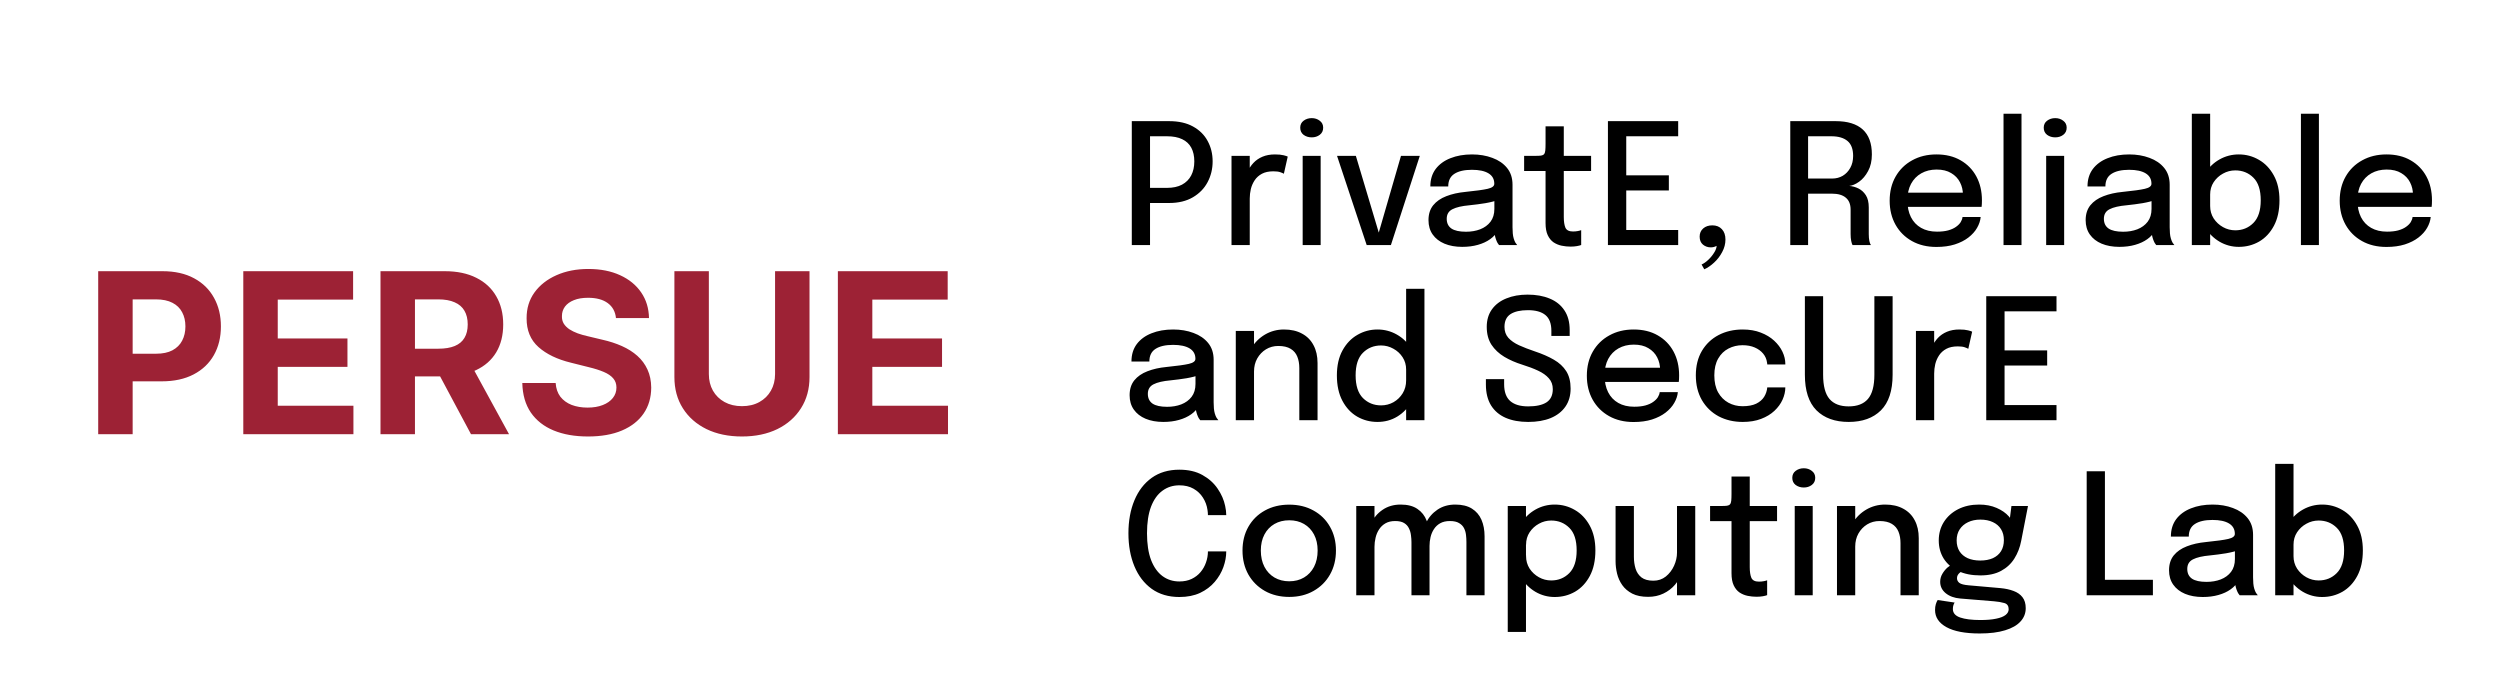 <svg width="357" height="100" viewBox="0 0 357 100" fill="none" xmlns="http://www.w3.org/2000/svg">
<rect x="0" y="0" width="357" height="100" fill="#808080" stroke="none"/>
<rect width="150" height="100" fill="#E7ECF2"/>
<rect width="357" height="100" fill="white"/>
<path d="M14.023 62V38.727H23.204C24.97 38.727 26.474 39.064 27.716 39.739C28.958 40.405 29.905 41.333 30.557 42.523C31.216 43.705 31.546 45.068 31.546 46.614C31.546 48.159 31.212 49.523 30.546 50.705C29.879 51.886 28.913 52.807 27.648 53.466C26.39 54.125 24.867 54.455 23.079 54.455H17.227V50.511H22.284C23.231 50.511 24.011 50.349 24.625 50.023C25.246 49.689 25.708 49.231 26.011 48.648C26.322 48.057 26.477 47.379 26.477 46.614C26.477 45.841 26.322 45.167 26.011 44.591C25.708 44.008 25.246 43.557 24.625 43.239C24.004 42.913 23.216 42.75 22.261 42.75H18.943V62H14.023ZM34.742 62V38.727H50.423V42.784H39.662V48.33H49.617V52.386H39.662V57.943H50.469V62H34.742ZM54.335 62V38.727H63.517C65.275 38.727 66.775 39.042 68.017 39.67C69.267 40.292 70.218 41.174 70.869 42.318C71.528 43.455 71.858 44.792 71.858 46.33C71.858 47.875 71.525 49.205 70.858 50.318C70.191 51.424 69.225 52.273 67.96 52.864C66.703 53.455 65.18 53.75 63.392 53.75H57.244V49.795H62.597C63.536 49.795 64.316 49.667 64.938 49.409C65.559 49.151 66.021 48.765 66.324 48.25C66.635 47.735 66.79 47.095 66.79 46.33C66.79 45.557 66.635 44.905 66.324 44.375C66.021 43.845 65.555 43.443 64.926 43.17C64.305 42.89 63.521 42.75 62.574 42.75H59.256V62H54.335ZM66.903 51.409L72.688 62H67.256L61.597 51.409H66.903ZM87.96 45.42C87.869 44.504 87.479 43.792 86.79 43.284C86.1 42.776 85.165 42.523 83.983 42.523C83.18 42.523 82.502 42.636 81.949 42.864C81.396 43.083 80.972 43.39 80.676 43.784C80.388 44.178 80.244 44.625 80.244 45.125C80.229 45.542 80.316 45.905 80.506 46.216C80.703 46.526 80.972 46.795 81.312 47.023C81.653 47.242 82.047 47.436 82.494 47.602C82.941 47.761 83.419 47.898 83.926 48.011L86.017 48.511C87.032 48.739 87.964 49.042 88.812 49.42C89.661 49.799 90.396 50.265 91.017 50.818C91.638 51.371 92.119 52.023 92.46 52.773C92.809 53.523 92.987 54.383 92.994 55.352C92.987 56.776 92.623 58.011 91.903 59.057C91.191 60.095 90.161 60.901 88.812 61.477C87.472 62.045 85.854 62.33 83.96 62.33C82.081 62.33 80.445 62.042 79.051 61.466C77.665 60.89 76.581 60.038 75.801 58.909C75.028 57.773 74.623 56.367 74.585 54.693H79.347C79.4 55.474 79.623 56.125 80.017 56.648C80.419 57.163 80.953 57.553 81.619 57.818C82.294 58.076 83.055 58.205 83.903 58.205C84.737 58.205 85.46 58.083 86.074 57.841C86.695 57.599 87.176 57.261 87.517 56.83C87.858 56.398 88.028 55.901 88.028 55.341C88.028 54.818 87.873 54.379 87.562 54.023C87.26 53.667 86.812 53.364 86.222 53.114C85.638 52.864 84.922 52.636 84.074 52.432L81.54 51.795C79.578 51.318 78.028 50.572 76.892 49.557C75.756 48.542 75.191 47.174 75.199 45.455C75.191 44.045 75.566 42.814 76.324 41.761C77.089 40.708 78.138 39.886 79.472 39.295C80.805 38.705 82.32 38.409 84.017 38.409C85.744 38.409 87.252 38.705 88.54 39.295C89.835 39.886 90.843 40.708 91.562 41.761C92.282 42.814 92.653 44.034 92.676 45.42H87.96ZM110.679 38.727H115.599V53.841C115.599 55.538 115.194 57.023 114.384 58.295C113.58 59.568 112.455 60.561 111.009 61.273C109.562 61.977 107.876 62.33 105.952 62.33C104.02 62.33 102.33 61.977 100.884 61.273C99.437 60.561 98.312 59.568 97.508 58.295C96.706 57.023 96.304 55.538 96.304 53.841V38.727H101.224V53.42C101.224 54.307 101.418 55.095 101.804 55.784C102.198 56.474 102.751 57.015 103.463 57.409C104.175 57.803 105.005 58 105.952 58C106.906 58 107.736 57.803 108.44 57.409C109.152 57.015 109.702 56.474 110.088 55.784C110.482 55.095 110.679 54.307 110.679 53.42V38.727ZM119.648 62V38.727H135.33V42.784H124.568V48.33H134.523V52.386H124.568V57.943H135.375V62H119.648Z" fill="#9D2235"/>
<path d="M164.224 35H161.62V17.3H166.948C168.308 17.3 169.448 17.556 170.368 18.068C171.296 18.58 171.992 19.272 172.456 20.144C172.928 21.008 173.164 21.976 173.164 23.048C173.164 24.12 172.924 25.108 172.444 26.012C171.972 26.908 171.272 27.628 170.344 28.172C169.416 28.716 168.284 28.988 166.948 28.988H164.224V35ZM164.224 28.1L163.048 26.828H166.648C167.496 26.828 168.208 26.676 168.784 26.372C169.368 26.06 169.808 25.62 170.104 25.052C170.4 24.484 170.548 23.816 170.548 23.048C170.548 22.28 170.404 21.628 170.116 21.092C169.828 20.556 169.396 20.152 168.82 19.88C168.244 19.6 167.52 19.46 166.648 19.46H163.048L164.224 18.092V28.1ZM175.86 35V22.256H178.464V26.324L177.768 26.012C177.824 25.492 177.956 24.996 178.164 24.524C178.372 24.052 178.648 23.632 178.992 23.264C179.344 22.888 179.776 22.592 180.288 22.376C180.8 22.16 181.392 22.052 182.064 22.052C182.576 22.052 182.988 22.092 183.3 22.172C183.62 22.252 183.816 22.316 183.888 22.364L183.336 24.812C183.256 24.756 183.092 24.684 182.844 24.596C182.604 24.508 182.268 24.464 181.836 24.464C181.18 24.464 180.636 24.58 180.204 24.812C179.772 25.044 179.428 25.352 179.172 25.736C178.916 26.12 178.732 26.54 178.62 26.996C178.516 27.444 178.464 27.896 178.464 28.352V35H175.86ZM186.021 35V22.256H188.589V35H186.021ZM187.317 19.616C186.869 19.616 186.481 19.496 186.153 19.256C185.833 19.008 185.673 18.668 185.673 18.236C185.673 17.812 185.833 17.48 186.153 17.24C186.481 16.992 186.869 16.868 187.317 16.868C187.757 16.868 188.137 16.992 188.457 17.24C188.785 17.48 188.949 17.812 188.949 18.236C188.949 18.668 188.785 19.008 188.457 19.256C188.137 19.496 187.757 19.616 187.317 19.616ZM202.748 22.256L198.62 35H195.164L190.928 22.256H193.616L197.096 33.908H196.688L200.06 22.256H202.748ZM208.8 35.252C207.84 35.252 206.996 35.1 206.268 34.796C205.548 34.492 204.988 34.056 204.588 33.488C204.188 32.92 203.988 32.236 203.988 31.436C203.988 30.58 204.212 29.872 204.66 29.312C205.116 28.752 205.74 28.32 206.532 28.016C207.332 27.704 208.24 27.5 209.256 27.404C210.768 27.252 211.832 27.104 212.448 26.96C213.072 26.816 213.384 26.58 213.384 26.252C213.384 26.244 213.384 26.236 213.384 26.228C213.384 25.58 213.108 25.088 212.556 24.752C212.004 24.416 211.216 24.248 210.192 24.248C209.112 24.248 208.276 24.44 207.684 24.824C207.1 25.2 206.808 25.8 206.808 26.624H204.252C204.252 25.648 204.504 24.82 205.008 24.14C205.52 23.46 206.224 22.944 207.12 22.592C208.016 22.232 209.044 22.052 210.204 22.052C211.268 22.052 212.236 22.216 213.108 22.544C213.988 22.864 214.688 23.344 215.208 23.984C215.728 24.624 215.988 25.42 215.988 26.372C215.988 26.54 215.988 26.708 215.988 26.876C215.988 27.036 215.988 27.2 215.988 27.368V32.456C215.988 32.752 216 33.04 216.024 33.32C216.048 33.592 216.092 33.836 216.156 34.052C216.228 34.3 216.312 34.504 216.408 34.664C216.512 34.824 216.596 34.936 216.66 35H214.068C214.02 34.952 213.948 34.852 213.852 34.7C213.764 34.54 213.684 34.356 213.612 34.148C213.54 33.948 213.484 33.72 213.444 33.464C213.412 33.2 213.396 32.916 213.396 32.612L213.876 32.948C213.636 33.412 213.272 33.816 212.784 34.16C212.304 34.504 211.724 34.772 211.044 34.964C210.372 35.156 209.624 35.252 208.8 35.252ZM209.34 33.092C210.084 33.092 210.76 32.976 211.368 32.744C211.984 32.504 212.476 32.144 212.844 31.664C213.212 31.176 213.396 30.564 213.396 29.828V27.716L214.008 28.52C213.496 28.72 212.868 28.884 212.124 29.012C211.388 29.132 210.628 29.232 209.844 29.312C208.764 29.408 207.952 29.596 207.408 29.876C206.864 30.148 206.592 30.604 206.592 31.244C206.592 31.86 206.816 32.324 207.264 32.636C207.72 32.94 208.412 33.092 209.34 33.092ZM224.269 35.216C223.845 35.216 223.421 35.172 222.997 35.084C222.581 34.996 222.197 34.836 221.845 34.604C221.501 34.364 221.225 34.024 221.017 33.584C220.809 33.144 220.705 32.568 220.705 31.856C220.705 31.688 220.705 31.512 220.705 31.328C220.705 31.144 220.705 30.956 220.705 30.764V24.416H217.645V22.256H219.253C219.597 22.256 219.865 22.244 220.057 22.22C220.257 22.188 220.401 22.12 220.489 22.016C220.585 21.904 220.645 21.728 220.669 21.488C220.693 21.248 220.705 20.92 220.705 20.504V18.044H223.309V22.256H227.209V24.416H223.309V30.068C223.309 30.228 223.309 30.388 223.309 30.548C223.309 30.708 223.309 30.856 223.309 30.992C223.309 31.632 223.385 32.136 223.537 32.504C223.697 32.872 224.057 33.056 224.617 33.056C224.857 33.056 225.085 33.036 225.301 32.996C225.517 32.956 225.681 32.912 225.793 32.864V34.988C225.649 35.044 225.445 35.096 225.181 35.144C224.917 35.192 224.613 35.216 224.269 35.216ZM231.052 19.46L232.228 18.092V25.868L231.604 25.04H238.312V27.2H231.604L232.228 26.372V34.208L231.052 32.84H239.644V35H229.612V17.3H239.644V19.46H231.052ZM243.37 38.456L242.986 37.772C243.306 37.628 243.63 37.4 243.958 37.088C244.286 36.776 244.562 36.436 244.786 36.068C245.018 35.708 245.134 35.372 245.134 35.06C245.134 34.964 245.122 34.872 245.098 34.784C245.074 34.688 245.038 34.604 244.99 34.532H245.65C245.546 34.788 245.366 34.984 245.11 35.12C244.862 35.256 244.59 35.324 244.294 35.324C243.87 35.324 243.498 35.192 243.178 34.928C242.866 34.664 242.71 34.284 242.71 33.788C242.71 33.308 242.878 32.92 243.214 32.624C243.55 32.328 243.986 32.18 244.522 32.18C245.098 32.18 245.554 32.364 245.89 32.732C246.226 33.092 246.394 33.584 246.394 34.208C246.394 34.824 246.238 35.42 245.926 35.996C245.622 36.572 245.238 37.072 244.774 37.496C244.31 37.928 243.842 38.248 243.37 38.456ZM255.651 35V17.3H262.131C263.835 17.3 265.123 17.696 265.995 18.488C266.867 19.28 267.303 20.468 267.303 22.052C267.303 22.98 267.123 23.772 266.763 24.428C266.411 25.084 265.983 25.592 265.479 25.952C264.983 26.304 264.515 26.504 264.075 26.552C264.523 26.584 264.959 26.704 265.383 26.912C265.807 27.12 266.159 27.44 266.439 27.872C266.719 28.304 266.859 28.888 266.859 29.624C266.859 30.248 266.859 30.88 266.859 31.52C266.859 32.16 266.859 32.796 266.859 33.428C266.859 33.788 266.887 34.116 266.943 34.412C267.007 34.7 267.083 34.896 267.171 35H264.543C264.471 34.88 264.407 34.68 264.351 34.4C264.295 34.12 264.267 33.796 264.267 33.428C264.267 32.852 264.267 32.272 264.267 31.688C264.267 31.104 264.267 30.52 264.267 29.936C264.267 29.176 264.039 28.608 263.583 28.232C263.135 27.848 262.479 27.656 261.615 27.656H257.487L258.195 26.732V35H255.651ZM258.195 26.516L257.487 25.496H261.639C262.199 25.496 262.703 25.364 263.151 25.1C263.599 24.828 263.955 24.452 264.219 23.972C264.491 23.484 264.627 22.916 264.627 22.268C264.627 21.292 264.359 20.58 263.823 20.132C263.287 19.684 262.519 19.46 261.519 19.46H257.427L258.195 18.464V26.516ZM271.284 29.54V27.512H280.668L280.308 28.112C280.308 28.064 280.308 28.016 280.308 27.968C280.308 27.912 280.308 27.864 280.308 27.824C280.308 27.176 280.168 26.58 279.888 26.036C279.608 25.484 279.188 25.044 278.628 24.716C278.076 24.38 277.384 24.212 276.552 24.212C275.72 24.212 274.988 24.392 274.356 24.752C273.732 25.104 273.244 25.608 272.892 26.264C272.548 26.912 272.376 27.692 272.376 28.604C272.376 29.532 272.544 30.332 272.88 31.004C273.216 31.668 273.7 32.18 274.332 32.54C274.964 32.9 275.72 33.08 276.6 33.08C277.216 33.08 277.748 33.02 278.196 32.9C278.652 32.772 279.024 32.604 279.312 32.396C279.608 32.188 279.832 31.964 279.984 31.724C280.136 31.476 280.224 31.232 280.248 30.992H282.84C282.792 31.512 282.62 32.028 282.324 32.54C282.036 33.044 281.624 33.504 281.088 33.92C280.56 34.328 279.912 34.656 279.144 34.904C278.384 35.144 277.508 35.264 276.516 35.264C275.188 35.264 274.024 34.984 273.024 34.424C272.024 33.864 271.244 33.088 270.684 32.096C270.124 31.096 269.844 29.952 269.844 28.664C269.844 27.352 270.128 26.2 270.696 25.208C271.264 24.216 272.052 23.444 273.06 22.892C274.068 22.332 275.224 22.052 276.528 22.052C277.856 22.052 279.004 22.332 279.972 22.892C280.948 23.452 281.7 24.224 282.228 25.208C282.756 26.192 283.02 27.324 283.02 28.604C283.02 28.756 283.016 28.932 283.008 29.132C283 29.332 282.988 29.468 282.972 29.54H271.284ZM288.671 16.244V35H286.103V16.244H288.671ZM292.193 35V22.256H294.761V35H292.193ZM293.489 19.616C293.041 19.616 292.653 19.496 292.325 19.256C292.005 19.008 291.845 18.668 291.845 18.236C291.845 17.812 292.005 17.48 292.325 17.24C292.653 16.992 293.041 16.868 293.489 16.868C293.929 16.868 294.309 16.992 294.629 17.24C294.957 17.48 295.121 17.812 295.121 18.236C295.121 18.668 294.957 19.008 294.629 19.256C294.309 19.496 293.929 19.616 293.489 19.616ZM302.643 35.252C301.683 35.252 300.839 35.1 300.111 34.796C299.391 34.492 298.831 34.056 298.431 33.488C298.031 32.92 297.831 32.236 297.831 31.436C297.831 30.58 298.055 29.872 298.503 29.312C298.959 28.752 299.583 28.32 300.375 28.016C301.175 27.704 302.083 27.5 303.099 27.404C304.611 27.252 305.675 27.104 306.291 26.96C306.915 26.816 307.227 26.58 307.227 26.252C307.227 26.244 307.227 26.236 307.227 26.228C307.227 25.58 306.951 25.088 306.399 24.752C305.847 24.416 305.059 24.248 304.035 24.248C302.955 24.248 302.119 24.44 301.527 24.824C300.943 25.2 300.651 25.8 300.651 26.624H298.095C298.095 25.648 298.347 24.82 298.851 24.14C299.363 23.46 300.067 22.944 300.963 22.592C301.859 22.232 302.887 22.052 304.047 22.052C305.111 22.052 306.079 22.216 306.951 22.544C307.831 22.864 308.531 23.344 309.051 23.984C309.571 24.624 309.831 25.42 309.831 26.372C309.831 26.54 309.831 26.708 309.831 26.876C309.831 27.036 309.831 27.2 309.831 27.368V32.456C309.831 32.752 309.843 33.04 309.867 33.32C309.891 33.592 309.935 33.836 309.999 34.052C310.071 34.3 310.155 34.504 310.251 34.664C310.355 34.824 310.439 34.936 310.503 35H307.911C307.863 34.952 307.791 34.852 307.695 34.7C307.607 34.54 307.527 34.356 307.455 34.148C307.383 33.948 307.327 33.72 307.287 33.464C307.255 33.2 307.239 32.916 307.239 32.612L307.719 32.948C307.479 33.412 307.115 33.816 306.627 34.16C306.147 34.504 305.567 34.772 304.887 34.964C304.215 35.156 303.467 35.252 302.643 35.252ZM303.183 33.092C303.927 33.092 304.603 32.976 305.211 32.744C305.827 32.504 306.319 32.144 306.687 31.664C307.055 31.176 307.239 30.564 307.239 29.828V27.716L307.851 28.52C307.339 28.72 306.711 28.884 305.967 29.012C305.231 29.132 304.471 29.232 303.687 29.312C302.607 29.408 301.795 29.596 301.251 29.876C300.707 30.148 300.435 30.604 300.435 31.244C300.435 31.86 300.659 32.324 301.107 32.636C301.563 32.94 302.255 33.092 303.183 33.092ZM319.701 35.252C318.709 35.252 317.789 35.004 316.941 34.508C316.093 34.004 315.405 33.316 314.877 32.444C314.357 31.572 314.097 30.584 314.097 29.48C314.097 29.448 314.097 29.424 314.097 29.408C314.097 29.384 314.097 29.36 314.097 29.336L315.609 29.3C315.609 29.316 315.609 29.336 315.609 29.36C315.609 29.376 315.609 29.396 315.609 29.42C315.609 30.076 315.777 30.668 316.113 31.196C316.457 31.716 316.901 32.128 317.445 32.432C317.989 32.736 318.573 32.888 319.197 32.888C320.221 32.888 321.081 32.54 321.777 31.844C322.481 31.14 322.833 30.06 322.833 28.604C322.833 27.14 322.485 26.064 321.789 25.376C321.093 24.68 320.229 24.332 319.197 24.332C318.573 24.332 317.989 24.484 317.445 24.788C316.901 25.084 316.457 25.492 316.113 26.012C315.777 26.524 315.609 27.112 315.609 27.776L314.097 27.716C314.097 26.604 314.357 25.624 314.877 24.776C315.405 23.92 316.093 23.252 316.941 22.772C317.789 22.292 318.709 22.052 319.701 22.052C320.733 22.052 321.689 22.308 322.569 22.82C323.449 23.324 324.157 24.064 324.693 25.04C325.237 26.016 325.509 27.204 325.509 28.604C325.509 30.036 325.245 31.248 324.717 32.24C324.189 33.232 323.485 33.984 322.605 34.496C321.725 35 320.757 35.252 319.701 35.252ZM312.993 35V16.244H315.609V35H312.993ZM331.14 16.244V35H328.572V16.244H331.14ZM335.55 29.54V27.512H344.934L344.574 28.112C344.574 28.064 344.574 28.016 344.574 27.968C344.574 27.912 344.574 27.864 344.574 27.824C344.574 27.176 344.434 26.58 344.154 26.036C343.874 25.484 343.454 25.044 342.894 24.716C342.342 24.38 341.65 24.212 340.818 24.212C339.986 24.212 339.254 24.392 338.622 24.752C337.998 25.104 337.51 25.608 337.158 26.264C336.814 26.912 336.642 27.692 336.642 28.604C336.642 29.532 336.81 30.332 337.146 31.004C337.482 31.668 337.966 32.18 338.598 32.54C339.23 32.9 339.986 33.08 340.866 33.08C341.482 33.08 342.014 33.02 342.462 32.9C342.918 32.772 343.29 32.604 343.578 32.396C343.874 32.188 344.098 31.964 344.25 31.724C344.402 31.476 344.49 31.232 344.514 30.992H347.106C347.058 31.512 346.886 32.028 346.59 32.54C346.302 33.044 345.89 33.504 345.354 33.92C344.826 34.328 344.178 34.656 343.41 34.904C342.65 35.144 341.774 35.264 340.782 35.264C339.454 35.264 338.29 34.984 337.29 34.424C336.29 33.864 335.51 33.088 334.95 32.096C334.39 31.096 334.11 29.952 334.11 28.664C334.11 27.352 334.394 26.2 334.962 25.208C335.53 24.216 336.318 23.444 337.326 22.892C338.334 22.332 339.49 22.052 340.794 22.052C342.122 22.052 343.27 22.332 344.238 22.892C345.214 23.452 345.966 24.224 346.494 25.208C347.022 26.192 347.286 27.324 347.286 28.604C347.286 28.756 347.282 28.932 347.274 29.132C347.266 29.332 347.254 29.468 347.238 29.54H335.55ZM166.12 60.252C165.16 60.252 164.316 60.1 163.588 59.796C162.868 59.492 162.308 59.056 161.908 58.488C161.508 57.92 161.308 57.236 161.308 56.436C161.308 55.58 161.532 54.872 161.98 54.312C162.436 53.752 163.06 53.32 163.852 53.016C164.652 52.704 165.56 52.5 166.576 52.404C168.088 52.252 169.152 52.104 169.768 51.96C170.392 51.816 170.704 51.58 170.704 51.252C170.704 51.244 170.704 51.236 170.704 51.228C170.704 50.58 170.428 50.088 169.876 49.752C169.324 49.416 168.536 49.248 167.512 49.248C166.432 49.248 165.596 49.44 165.004 49.824C164.42 50.2 164.128 50.8 164.128 51.624H161.572C161.572 50.648 161.824 49.82 162.328 49.14C162.84 48.46 163.544 47.944 164.44 47.592C165.336 47.232 166.364 47.052 167.524 47.052C168.588 47.052 169.556 47.216 170.428 47.544C171.308 47.864 172.008 48.344 172.528 48.984C173.048 49.624 173.308 50.42 173.308 51.372C173.308 51.54 173.308 51.708 173.308 51.876C173.308 52.036 173.308 52.2 173.308 52.368V57.456C173.308 57.752 173.32 58.04 173.344 58.32C173.368 58.592 173.412 58.836 173.476 59.052C173.548 59.3 173.632 59.504 173.728 59.664C173.832 59.824 173.916 59.936 173.98 60H171.388C171.34 59.952 171.268 59.852 171.172 59.7C171.084 59.54 171.004 59.356 170.932 59.148C170.86 58.948 170.804 58.72 170.764 58.464C170.732 58.2 170.716 57.916 170.716 57.612L171.196 57.948C170.956 58.412 170.592 58.816 170.104 59.16C169.624 59.504 169.044 59.772 168.364 59.964C167.692 60.156 166.944 60.252 166.12 60.252ZM166.66 58.092C167.404 58.092 168.08 57.976 168.688 57.744C169.304 57.504 169.796 57.144 170.164 56.664C170.532 56.176 170.716 55.564 170.716 54.828V52.716L171.328 53.52C170.816 53.72 170.188 53.884 169.444 54.012C168.708 54.132 167.948 54.232 167.164 54.312C166.084 54.408 165.272 54.596 164.728 54.876C164.184 55.148 163.912 55.604 163.912 56.244C163.912 56.86 164.136 57.324 164.584 57.636C165.04 57.94 165.732 58.092 166.66 58.092ZM185.542 60V54.12C185.542 53.776 185.542 53.484 185.542 53.244C185.542 53.004 185.542 52.78 185.542 52.572C185.542 51.948 185.446 51.4 185.254 50.928C185.062 50.448 184.746 50.076 184.306 49.812C183.866 49.54 183.278 49.404 182.542 49.404C181.894 49.404 181.306 49.564 180.778 49.884C180.258 50.204 179.842 50.64 179.53 51.192C179.226 51.736 179.074 52.356 179.074 53.052L177.958 52.5C177.958 51.468 178.202 50.544 178.69 49.728C179.178 48.904 179.83 48.252 180.646 47.772C181.47 47.292 182.37 47.052 183.346 47.052C184.354 47.052 185.214 47.248 185.926 47.64C186.646 48.024 187.194 48.576 187.57 49.296C187.954 50.008 188.146 50.86 188.146 51.852C188.146 52.22 188.146 52.628 188.146 53.076C188.146 53.524 188.146 53.956 188.146 54.372V60H185.542ZM176.47 60V47.256H179.074V60H176.47ZM196.703 60.252C195.655 60.252 194.691 60 193.811 59.496C192.931 58.984 192.227 58.232 191.699 57.24C191.171 56.248 190.907 55.036 190.907 53.604C190.907 52.204 191.175 51.016 191.711 50.04C192.247 49.064 192.955 48.324 193.835 47.82C194.715 47.308 195.671 47.052 196.703 47.052C197.695 47.052 198.615 47.292 199.463 47.772C200.319 48.252 201.007 48.92 201.527 49.776C202.047 50.624 202.307 51.604 202.307 52.716C202.307 52.748 202.307 52.78 202.307 52.812C202.307 52.836 202.307 52.86 202.307 52.884L200.795 52.932C200.795 52.908 200.795 52.884 200.795 52.86C200.795 52.828 200.795 52.8 200.795 52.776C200.795 52.112 200.627 51.524 200.291 51.012C199.955 50.492 199.511 50.084 198.959 49.788C198.415 49.484 197.835 49.332 197.219 49.332C196.187 49.332 195.323 49.68 194.627 50.376C193.931 51.064 193.583 52.14 193.583 53.604C193.583 55.06 193.931 56.14 194.627 56.844C195.331 57.54 196.195 57.888 197.219 57.888C197.859 57.888 198.451 57.736 198.995 57.432C199.539 57.12 199.975 56.696 200.303 56.16C200.631 55.624 200.795 55.012 200.795 54.324L202.307 54.384C202.307 55.488 202.055 56.484 201.551 57.372C201.055 58.26 200.383 58.964 199.535 59.484C198.695 59.996 197.751 60.252 196.703 60.252ZM200.795 60V41.244H203.411V60H200.795ZM218.235 60.252C216.987 60.252 215.911 60.056 215.007 59.664C214.111 59.272 213.415 58.68 212.919 57.888C212.431 57.088 212.187 56.1 212.187 54.924C212.187 54.772 212.187 54.64 212.187 54.528C212.187 54.416 212.187 54.288 212.187 54.144H214.791C214.791 54.28 214.791 54.4 214.791 54.504C214.791 54.6 214.791 54.724 214.791 54.876C214.791 55.964 215.083 56.764 215.667 57.276C216.251 57.78 217.103 58.032 218.223 58.032C219.367 58.032 220.239 57.84 220.839 57.456C221.439 57.064 221.739 56.436 221.739 55.572C221.739 54.956 221.551 54.44 221.175 54.024C220.807 53.6 220.295 53.236 219.639 52.932C218.991 52.628 218.243 52.344 217.395 52.08C216.443 51.784 215.583 51.408 214.815 50.952C214.047 50.488 213.435 49.912 212.979 49.224C212.531 48.528 212.307 47.68 212.307 46.68C212.307 45.696 212.555 44.86 213.051 44.172C213.547 43.484 214.235 42.964 215.115 42.612C215.995 42.252 217.003 42.072 218.139 42.072C219.347 42.072 220.399 42.26 221.295 42.636C222.199 43.004 222.899 43.564 223.395 44.316C223.899 45.06 224.151 46 224.151 47.136C224.151 47.296 224.151 47.436 224.151 47.556C224.151 47.668 224.151 47.808 224.151 47.976H221.535C221.535 47.84 221.535 47.716 221.535 47.604C221.535 47.492 221.535 47.372 221.535 47.244C221.535 46.204 221.251 45.452 220.683 44.988C220.123 44.524 219.291 44.292 218.187 44.292C217.115 44.292 216.287 44.48 215.703 44.856C215.127 45.232 214.839 45.84 214.839 46.68C214.839 47.304 215.023 47.824 215.391 48.24C215.767 48.656 216.279 49.012 216.927 49.308C217.583 49.604 218.327 49.892 219.159 50.172C220.215 50.524 221.123 50.92 221.883 51.36C222.651 51.8 223.243 52.348 223.659 53.004C224.075 53.66 224.283 54.488 224.283 55.488C224.283 56.496 224.035 57.356 223.539 58.068C223.043 58.78 222.343 59.324 221.439 59.7C220.535 60.068 219.467 60.252 218.235 60.252ZM228.042 54.54V52.512H237.426L237.066 53.112C237.066 53.064 237.066 53.016 237.066 52.968C237.066 52.912 237.066 52.864 237.066 52.824C237.066 52.176 236.926 51.58 236.646 51.036C236.366 50.484 235.946 50.044 235.386 49.716C234.834 49.38 234.142 49.212 233.31 49.212C232.478 49.212 231.746 49.392 231.114 49.752C230.49 50.104 230.002 50.608 229.65 51.264C229.306 51.912 229.134 52.692 229.134 53.604C229.134 54.532 229.302 55.332 229.638 56.004C229.974 56.668 230.458 57.18 231.09 57.54C231.722 57.9 232.478 58.08 233.358 58.08C233.974 58.08 234.506 58.02 234.954 57.9C235.41 57.772 235.782 57.604 236.07 57.396C236.366 57.188 236.59 56.964 236.742 56.724C236.894 56.476 236.982 56.232 237.006 55.992H239.598C239.55 56.512 239.378 57.028 239.082 57.54C238.794 58.044 238.382 58.504 237.846 58.92C237.318 59.328 236.67 59.656 235.902 59.904C235.142 60.144 234.266 60.264 233.274 60.264C231.946 60.264 230.782 59.984 229.782 59.424C228.782 58.864 228.002 58.088 227.442 57.096C226.882 56.096 226.602 54.952 226.602 53.664C226.602 52.352 226.886 51.2 227.454 50.208C228.022 49.216 228.81 48.444 229.818 47.892C230.826 47.332 231.982 47.052 233.286 47.052C234.614 47.052 235.762 47.332 236.73 47.892C237.706 48.452 238.458 49.224 238.986 50.208C239.514 51.192 239.778 52.324 239.778 53.604C239.778 53.756 239.774 53.932 239.766 54.132C239.758 54.332 239.746 54.468 239.73 54.54H228.042ZM248.861 60.252C247.581 60.252 246.433 59.984 245.417 59.448C244.409 58.904 243.613 58.132 243.029 57.132C242.453 56.132 242.165 54.956 242.165 53.604C242.165 52.252 242.453 51.088 243.029 50.112C243.613 49.128 244.409 48.372 245.417 47.844C246.433 47.316 247.581 47.052 248.861 47.052C249.829 47.052 250.689 47.2 251.441 47.496C252.193 47.784 252.829 48.168 253.349 48.648C253.869 49.128 254.265 49.656 254.537 50.232C254.809 50.808 254.945 51.384 254.945 51.96C254.945 51.968 254.945 51.98 254.945 51.996C254.945 52.012 254.945 52.028 254.945 52.044H252.365C252.365 52.004 252.361 51.96 252.353 51.912C252.345 51.856 252.337 51.804 252.329 51.756C252.265 51.284 252.081 50.864 251.777 50.496C251.473 50.128 251.073 49.836 250.577 49.62C250.081 49.404 249.501 49.296 248.837 49.296C248.109 49.296 247.437 49.456 246.821 49.776C246.213 50.088 245.725 50.564 245.357 51.204C244.989 51.844 244.805 52.644 244.805 53.604C244.805 54.564 244.985 55.372 245.345 56.028C245.713 56.676 246.201 57.168 246.809 57.504C247.425 57.84 248.101 58.008 248.837 58.008C249.629 58.008 250.277 57.888 250.781 57.648C251.285 57.4 251.665 57.072 251.921 56.664C252.177 56.248 252.325 55.8 252.365 55.32H254.945C254.945 55.896 254.813 56.48 254.549 57.072C254.285 57.656 253.897 58.188 253.385 58.668C252.873 59.148 252.237 59.532 251.477 59.82C250.725 60.108 249.853 60.252 248.861 60.252ZM270.265 53.52C270.265 55.792 269.709 57.484 268.597 58.596C267.485 59.7 265.949 60.252 263.989 60.252C262.037 60.252 260.505 59.7 259.393 58.596C258.289 57.484 257.737 55.792 257.737 53.52C257.737 53.184 257.737 52.828 257.737 52.452C257.737 52.068 257.737 51.668 257.737 51.252V42.3H260.341V51.54C260.341 51.924 260.341 52.28 260.341 52.608C260.341 52.936 260.341 53.236 260.341 53.508C260.341 55.108 260.645 56.264 261.253 56.976C261.861 57.68 262.773 58.032 263.989 58.032C265.213 58.032 266.129 57.68 266.737 56.976C267.353 56.264 267.661 55.108 267.661 53.508V42.3H270.265V53.52ZM273.595 60V47.256H276.199V51.324L275.503 51.012C275.559 50.492 275.691 49.996 275.899 49.524C276.107 49.052 276.383 48.632 276.727 48.264C277.079 47.888 277.511 47.592 278.023 47.376C278.535 47.16 279.127 47.052 279.799 47.052C280.311 47.052 280.723 47.092 281.035 47.172C281.355 47.252 281.551 47.316 281.623 47.364L281.071 49.812C280.991 49.756 280.827 49.684 280.579 49.596C280.339 49.508 280.003 49.464 279.571 49.464C278.915 49.464 278.371 49.58 277.939 49.812C277.507 50.044 277.163 50.352 276.907 50.736C276.651 51.12 276.467 51.54 276.355 51.996C276.251 52.444 276.199 52.896 276.199 53.352V60H273.595ZM285.076 44.46L286.252 43.092V50.868L285.628 50.04H292.336V52.2H285.628L286.252 51.372V59.208L285.076 57.84H293.668V60H283.636V42.3H293.668V44.46H285.076ZM175.108 78.736C175.108 79.472 174.972 80.22 174.7 80.98C174.428 81.74 174.016 82.444 173.464 83.092C172.912 83.74 172.216 84.264 171.376 84.664C170.536 85.056 169.548 85.252 168.412 85.252C166.868 85.252 165.552 84.864 164.464 84.088C163.384 83.304 162.56 82.228 161.992 80.86C161.424 79.492 161.14 77.924 161.14 76.156C161.14 74.38 161.424 72.812 161.992 71.452C162.56 70.084 163.384 69.012 164.464 68.236C165.552 67.46 166.868 67.072 168.412 67.072C169.7 67.072 170.796 67.324 171.7 67.828C172.612 68.332 173.336 68.98 173.872 69.772C174.416 70.564 174.776 71.388 174.952 72.244C175.056 72.708 175.108 73.148 175.108 73.564H172.492C172.492 73.34 172.472 73.096 172.432 72.832C172.344 72.192 172.128 71.604 171.784 71.068C171.448 70.532 170.996 70.104 170.428 69.784C169.868 69.464 169.196 69.304 168.412 69.304C167.5 69.304 166.696 69.56 166 70.072C165.304 70.576 164.76 71.336 164.368 72.352C163.984 73.368 163.792 74.636 163.792 76.156C163.792 77.668 163.984 78.936 164.368 79.96C164.76 80.976 165.304 81.744 166 82.264C166.696 82.776 167.5 83.032 168.412 83.032C169.076 83.032 169.66 82.912 170.164 82.672C170.668 82.432 171.092 82.108 171.436 81.7C171.78 81.292 172.04 80.832 172.216 80.32C172.4 79.808 172.492 79.28 172.492 78.736H175.108ZM184.102 85.24C182.79 85.24 181.63 84.956 180.622 84.388C179.622 83.82 178.838 83.04 178.27 82.048C177.71 81.048 177.43 79.904 177.43 78.616C177.43 77.336 177.71 76.204 178.27 75.22C178.838 74.228 179.622 73.456 180.622 72.904C181.63 72.344 182.79 72.064 184.102 72.064C185.414 72.064 186.57 72.344 187.57 72.904C188.578 73.456 189.362 74.228 189.922 75.22C190.49 76.204 190.774 77.336 190.774 78.616C190.774 79.904 190.49 81.048 189.922 82.048C189.362 83.04 188.578 83.82 187.57 84.388C186.57 84.956 185.414 85.24 184.102 85.24ZM184.102 83.008C184.902 83.008 185.606 82.828 186.214 82.468C186.822 82.108 187.298 81.6 187.642 80.944C187.986 80.28 188.158 79.504 188.158 78.616C188.158 77.736 187.986 76.972 187.642 76.324C187.298 75.676 186.822 75.176 186.214 74.824C185.606 74.472 184.902 74.296 184.102 74.296C183.31 74.296 182.606 74.472 181.99 74.824C181.382 75.176 180.906 75.676 180.562 76.324C180.218 76.972 180.046 77.736 180.046 78.616C180.046 79.504 180.218 80.28 180.562 80.944C180.906 81.6 181.382 82.108 181.99 82.468C182.606 82.828 183.31 83.008 184.102 83.008ZM201.557 85V79.6C201.557 79.112 201.557 78.692 201.557 78.34C201.557 77.98 201.557 77.676 201.557 77.428C201.557 77.116 201.533 76.784 201.485 76.432C201.445 76.08 201.349 75.752 201.197 75.448C201.053 75.136 200.825 74.884 200.513 74.692C200.201 74.5 199.773 74.404 199.229 74.404C198.685 74.404 198.225 74.512 197.849 74.728C197.473 74.944 197.169 75.232 196.937 75.592C196.705 75.944 196.537 76.34 196.433 76.78C196.329 77.212 196.277 77.648 196.277 78.088L195.173 77.488C195.173 76.488 195.369 75.58 195.761 74.764C196.161 73.94 196.721 73.284 197.441 72.796C198.169 72.3 199.025 72.052 200.009 72.052C201.009 72.052 201.809 72.26 202.409 72.676C203.017 73.084 203.457 73.644 203.729 74.356C204.001 75.06 204.137 75.86 204.137 76.756C204.137 77.084 204.137 77.512 204.137 78.04C204.137 78.568 204.137 79.18 204.137 79.876V85H201.557ZM193.673 85V72.256H196.277V85H193.673ZM209.405 85V79.612C209.405 79.084 209.405 78.644 209.405 78.292C209.405 77.932 209.405 77.632 209.405 77.392C209.405 77.064 209.385 76.728 209.345 76.384C209.305 76.032 209.209 75.708 209.057 75.412C208.905 75.116 208.669 74.876 208.349 74.692C208.037 74.5 207.601 74.404 207.041 74.404C206.489 74.404 206.025 74.512 205.649 74.728C205.281 74.936 204.985 75.216 204.761 75.568C204.537 75.912 204.377 76.292 204.281 76.708C204.185 77.124 204.137 77.536 204.137 77.944L203.033 77.368C203.033 76.408 203.225 75.524 203.609 74.716C204.001 73.908 204.553 73.264 205.265 72.784C205.985 72.296 206.837 72.052 207.821 72.052C208.781 72.052 209.569 72.244 210.185 72.628C210.801 73.012 211.257 73.544 211.553 74.224C211.849 74.904 211.997 75.692 211.997 76.588C211.997 76.932 211.997 77.364 211.997 77.884C211.997 78.404 211.997 79.008 211.997 79.696V85H209.405ZM215.306 90.244V72.256H217.91V90.244H215.306ZM222.014 85.252C221.022 85.252 220.102 85.004 219.254 84.508C218.406 84.004 217.718 83.316 217.19 82.444C216.67 81.572 216.41 80.584 216.41 79.48C216.41 79.448 216.41 79.424 216.41 79.408C216.41 79.384 216.41 79.36 216.41 79.336L217.922 79.3C217.922 79.316 217.922 79.336 217.922 79.36C217.922 79.376 217.922 79.396 217.922 79.42C217.922 80.076 218.09 80.668 218.426 81.196C218.77 81.716 219.214 82.128 219.758 82.432C220.302 82.736 220.886 82.888 221.51 82.888C222.534 82.888 223.394 82.54 224.09 81.844C224.794 81.14 225.146 80.06 225.146 78.604C225.146 77.14 224.798 76.064 224.102 75.376C223.406 74.68 222.542 74.332 221.51 74.332C220.886 74.332 220.302 74.484 219.758 74.788C219.214 75.084 218.77 75.492 218.426 76.012C218.09 76.524 217.922 77.112 217.922 77.776L216.41 77.716C216.41 76.604 216.67 75.624 217.19 74.776C217.718 73.92 218.406 73.252 219.254 72.772C220.102 72.292 221.022 72.052 222.014 72.052C223.046 72.052 224.002 72.308 224.882 72.82C225.762 73.324 226.47 74.064 227.006 75.04C227.55 76.016 227.822 77.204 227.822 78.604C227.822 80.036 227.558 81.248 227.03 82.24C226.502 83.232 225.798 83.984 224.918 84.496C224.038 85 223.07 85.252 222.014 85.252ZM235.348 85.228C234.444 85.228 233.692 85.076 233.092 84.772C232.492 84.46 232.016 84.056 231.664 83.56C231.312 83.056 231.064 82.508 230.92 81.916C230.776 81.316 230.704 80.732 230.704 80.164C230.704 79.868 230.704 79.56 230.704 79.24C230.704 78.912 230.704 78.584 230.704 78.256V72.256H233.32V77.884C233.32 78.172 233.32 78.456 233.32 78.736C233.32 79.008 233.32 79.264 233.32 79.504C233.32 80.12 233.4 80.688 233.56 81.208C233.72 81.72 234 82.136 234.4 82.456C234.808 82.768 235.376 82.924 236.104 82.924C236.784 82.924 237.376 82.724 237.88 82.324C238.384 81.916 238.776 81.404 239.056 80.788C239.336 80.164 239.476 79.54 239.476 78.916L240.616 79.528C240.616 80.264 240.492 80.972 240.244 81.652C240.004 82.332 239.656 82.944 239.2 83.488C238.744 84.024 238.188 84.448 237.532 84.76C236.884 85.072 236.156 85.228 235.348 85.228ZM239.476 85V72.256H242.08V85H239.476ZM250.824 85.216C250.4 85.216 249.976 85.172 249.552 85.084C249.136 84.996 248.752 84.836 248.4 84.604C248.056 84.364 247.78 84.024 247.572 83.584C247.364 83.144 247.26 82.568 247.26 81.856C247.26 81.688 247.26 81.512 247.26 81.328C247.26 81.144 247.26 80.956 247.26 80.764V74.416H244.2V72.256H245.808C246.152 72.256 246.42 72.244 246.612 72.22C246.812 72.188 246.956 72.12 247.044 72.016C247.14 71.904 247.2 71.728 247.224 71.488C247.248 71.248 247.26 70.92 247.26 70.504V68.044H249.864V72.256H253.764V74.416H249.864V80.068C249.864 80.228 249.864 80.388 249.864 80.548C249.864 80.708 249.864 80.856 249.864 80.992C249.864 81.632 249.94 82.136 250.092 82.504C250.252 82.872 250.612 83.056 251.172 83.056C251.412 83.056 251.64 83.036 251.856 82.996C252.072 82.956 252.236 82.912 252.348 82.864V84.988C252.204 85.044 252 85.096 251.736 85.144C251.472 85.192 251.168 85.216 250.824 85.216ZM256.287 85V72.256H258.855V85H256.287ZM257.583 69.616C257.135 69.616 256.747 69.496 256.419 69.256C256.099 69.008 255.939 68.668 255.939 68.236C255.939 67.812 256.099 67.48 256.419 67.24C256.747 66.992 257.135 66.868 257.583 66.868C258.023 66.868 258.403 66.992 258.723 67.24C259.051 67.48 259.215 67.812 259.215 68.236C259.215 68.668 259.051 69.008 258.723 69.256C258.403 69.496 258.023 69.616 257.583 69.616ZM271.393 85V79.12C271.393 78.776 271.393 78.484 271.393 78.244C271.393 78.004 271.393 77.78 271.393 77.572C271.393 76.948 271.297 76.4 271.105 75.928C270.913 75.448 270.597 75.076 270.157 74.812C269.717 74.54 269.129 74.404 268.393 74.404C267.745 74.404 267.157 74.564 266.629 74.884C266.109 75.204 265.693 75.64 265.381 76.192C265.077 76.736 264.925 77.356 264.925 78.052L263.809 77.5C263.809 76.468 264.053 75.544 264.541 74.728C265.029 73.904 265.681 73.252 266.497 72.772C267.321 72.292 268.221 72.052 269.197 72.052C270.205 72.052 271.065 72.248 271.777 72.64C272.497 73.024 273.045 73.576 273.421 74.296C273.805 75.008 273.997 75.86 273.997 76.852C273.997 77.22 273.997 77.628 273.997 78.076C273.997 78.524 273.997 78.956 273.997 79.372V85H271.393ZM262.321 85V72.256H264.925V85H262.321ZM285.638 83.98C286.358 84.044 286.99 84.18 287.534 84.388C288.078 84.588 288.502 84.884 288.806 85.276C289.118 85.676 289.274 86.2 289.274 86.848C289.274 87.576 289.026 88.208 288.53 88.744C288.042 89.288 287.31 89.708 286.334 90.004C285.358 90.308 284.146 90.46 282.698 90.46C280.626 90.46 279.046 90.16 277.958 89.56C276.87 88.96 276.326 88.144 276.326 87.112C276.326 86.8 276.362 86.524 276.434 86.284C276.506 86.044 276.594 85.844 276.698 85.684L279.122 86.044C279.066 86.124 279.01 86.24 278.954 86.392C278.898 86.552 278.87 86.744 278.87 86.968C278.87 87.536 279.218 87.94 279.914 88.18C280.61 88.42 281.574 88.54 282.806 88.54C283.71 88.54 284.458 88.476 285.05 88.348C285.65 88.228 286.098 88.052 286.394 87.82C286.69 87.588 286.838 87.316 286.838 87.004C286.838 86.532 286.634 86.236 286.226 86.116C285.818 85.996 285.326 85.912 284.75 85.864L279.914 85.468C279.074 85.396 278.386 85.144 277.85 84.712C277.322 84.28 277.058 83.736 277.058 83.08C277.058 82.672 277.162 82.292 277.37 81.94C277.578 81.588 277.818 81.292 278.09 81.052C278.37 80.812 278.61 80.664 278.81 80.608L280.514 81.424C280.33 81.448 280.106 81.572 279.842 81.796C279.586 82.012 279.458 82.268 279.458 82.564C279.458 82.836 279.57 83.06 279.794 83.236C280.026 83.412 280.474 83.528 281.138 83.584L285.638 83.98ZM287.234 72.256H289.598L288.626 77.236C288.45 78.164 288.126 79.004 287.654 79.756C287.19 80.5 286.558 81.088 285.758 81.52C284.966 81.952 283.978 82.168 282.794 82.168C281.562 82.168 280.502 81.956 279.614 81.532C278.726 81.108 278.042 80.52 277.562 79.768C277.09 79.008 276.854 78.144 276.854 77.176C276.854 76.192 277.098 75.312 277.586 74.536C278.082 73.76 278.762 73.152 279.626 72.712C280.498 72.272 281.494 72.052 282.614 72.052C283.558 72.052 284.394 72.212 285.122 72.532C285.858 72.852 286.442 73.26 286.874 73.756C287.306 74.252 287.542 74.768 287.582 75.304L286.838 75.388L287.234 72.256ZM282.782 80.044C283.478 80.044 284.078 79.932 284.582 79.708C285.086 79.476 285.474 79.144 285.746 78.712C286.018 78.272 286.154 77.744 286.154 77.128C286.154 76.52 286.018 76 285.746 75.568C285.474 75.128 285.086 74.792 284.582 74.56C284.078 74.32 283.482 74.2 282.794 74.2C282.13 74.2 281.542 74.324 281.03 74.572C280.526 74.812 280.13 75.152 279.842 75.592C279.554 76.032 279.41 76.556 279.41 77.164C279.41 77.772 279.546 78.292 279.818 78.724C280.09 79.148 280.478 79.476 280.982 79.708C281.486 79.932 282.086 80.044 282.782 80.044ZM297.979 85V67.3H300.583V84.208L299.407 82.792H307.435V85H297.979ZM314.55 85.252C313.59 85.252 312.746 85.1 312.018 84.796C311.298 84.492 310.738 84.056 310.338 83.488C309.938 82.92 309.738 82.236 309.738 81.436C309.738 80.58 309.962 79.872 310.41 79.312C310.866 78.752 311.49 78.32 312.282 78.016C313.082 77.704 313.99 77.5 315.006 77.404C316.518 77.252 317.582 77.104 318.198 76.96C318.822 76.816 319.134 76.58 319.134 76.252C319.134 76.244 319.134 76.236 319.134 76.228C319.134 75.58 318.858 75.088 318.306 74.752C317.754 74.416 316.966 74.248 315.942 74.248C314.862 74.248 314.026 74.44 313.434 74.824C312.85 75.2 312.558 75.8 312.558 76.624H310.002C310.002 75.648 310.254 74.82 310.758 74.14C311.27 73.46 311.974 72.944 312.87 72.592C313.766 72.232 314.794 72.052 315.954 72.052C317.018 72.052 317.986 72.216 318.858 72.544C319.738 72.864 320.438 73.344 320.958 73.984C321.478 74.624 321.738 75.42 321.738 76.372C321.738 76.54 321.738 76.708 321.738 76.876C321.738 77.036 321.738 77.2 321.738 77.368V82.456C321.738 82.752 321.75 83.04 321.774 83.32C321.798 83.592 321.842 83.836 321.906 84.052C321.978 84.3 322.062 84.504 322.158 84.664C322.262 84.824 322.346 84.936 322.41 85H319.818C319.77 84.952 319.698 84.852 319.602 84.7C319.514 84.54 319.434 84.356 319.362 84.148C319.29 83.948 319.234 83.72 319.194 83.464C319.162 83.2 319.146 82.916 319.146 82.612L319.626 82.948C319.386 83.412 319.022 83.816 318.534 84.16C318.054 84.504 317.474 84.772 316.794 84.964C316.122 85.156 315.374 85.252 314.55 85.252ZM315.09 83.092C315.834 83.092 316.51 82.976 317.118 82.744C317.734 82.504 318.226 82.144 318.594 81.664C318.962 81.176 319.146 80.564 319.146 79.828V77.716L319.758 78.52C319.246 78.72 318.618 78.884 317.874 79.012C317.138 79.132 316.378 79.232 315.594 79.312C314.514 79.408 313.702 79.596 313.158 79.876C312.614 80.148 312.342 80.604 312.342 81.244C312.342 81.86 312.566 82.324 313.014 82.636C313.47 82.94 314.162 83.092 315.09 83.092ZM331.607 85.252C330.615 85.252 329.695 85.004 328.847 84.508C327.999 84.004 327.311 83.316 326.783 82.444C326.263 81.572 326.003 80.584 326.003 79.48C326.003 79.448 326.003 79.424 326.003 79.408C326.003 79.384 326.003 79.36 326.003 79.336L327.515 79.3C327.515 79.316 327.515 79.336 327.515 79.36C327.515 79.376 327.515 79.396 327.515 79.42C327.515 80.076 327.683 80.668 328.019 81.196C328.363 81.716 328.807 82.128 329.351 82.432C329.895 82.736 330.479 82.888 331.103 82.888C332.127 82.888 332.987 82.54 333.683 81.844C334.387 81.14 334.739 80.06 334.739 78.604C334.739 77.14 334.391 76.064 333.695 75.376C332.999 74.68 332.135 74.332 331.103 74.332C330.479 74.332 329.895 74.484 329.351 74.788C328.807 75.084 328.363 75.492 328.019 76.012C327.683 76.524 327.515 77.112 327.515 77.776L326.003 77.716C326.003 76.604 326.263 75.624 326.783 74.776C327.311 73.92 327.999 73.252 328.847 72.772C329.695 72.292 330.615 72.052 331.607 72.052C332.639 72.052 333.595 72.308 334.475 72.82C335.355 73.324 336.063 74.064 336.599 75.04C337.143 76.016 337.415 77.204 337.415 78.604C337.415 80.036 337.151 81.248 336.623 82.24C336.095 83.232 335.391 83.984 334.511 84.496C333.631 85 332.663 85.252 331.607 85.252ZM324.899 85V66.244H327.515V85H324.899Z" fill="black"/>
</svg>
